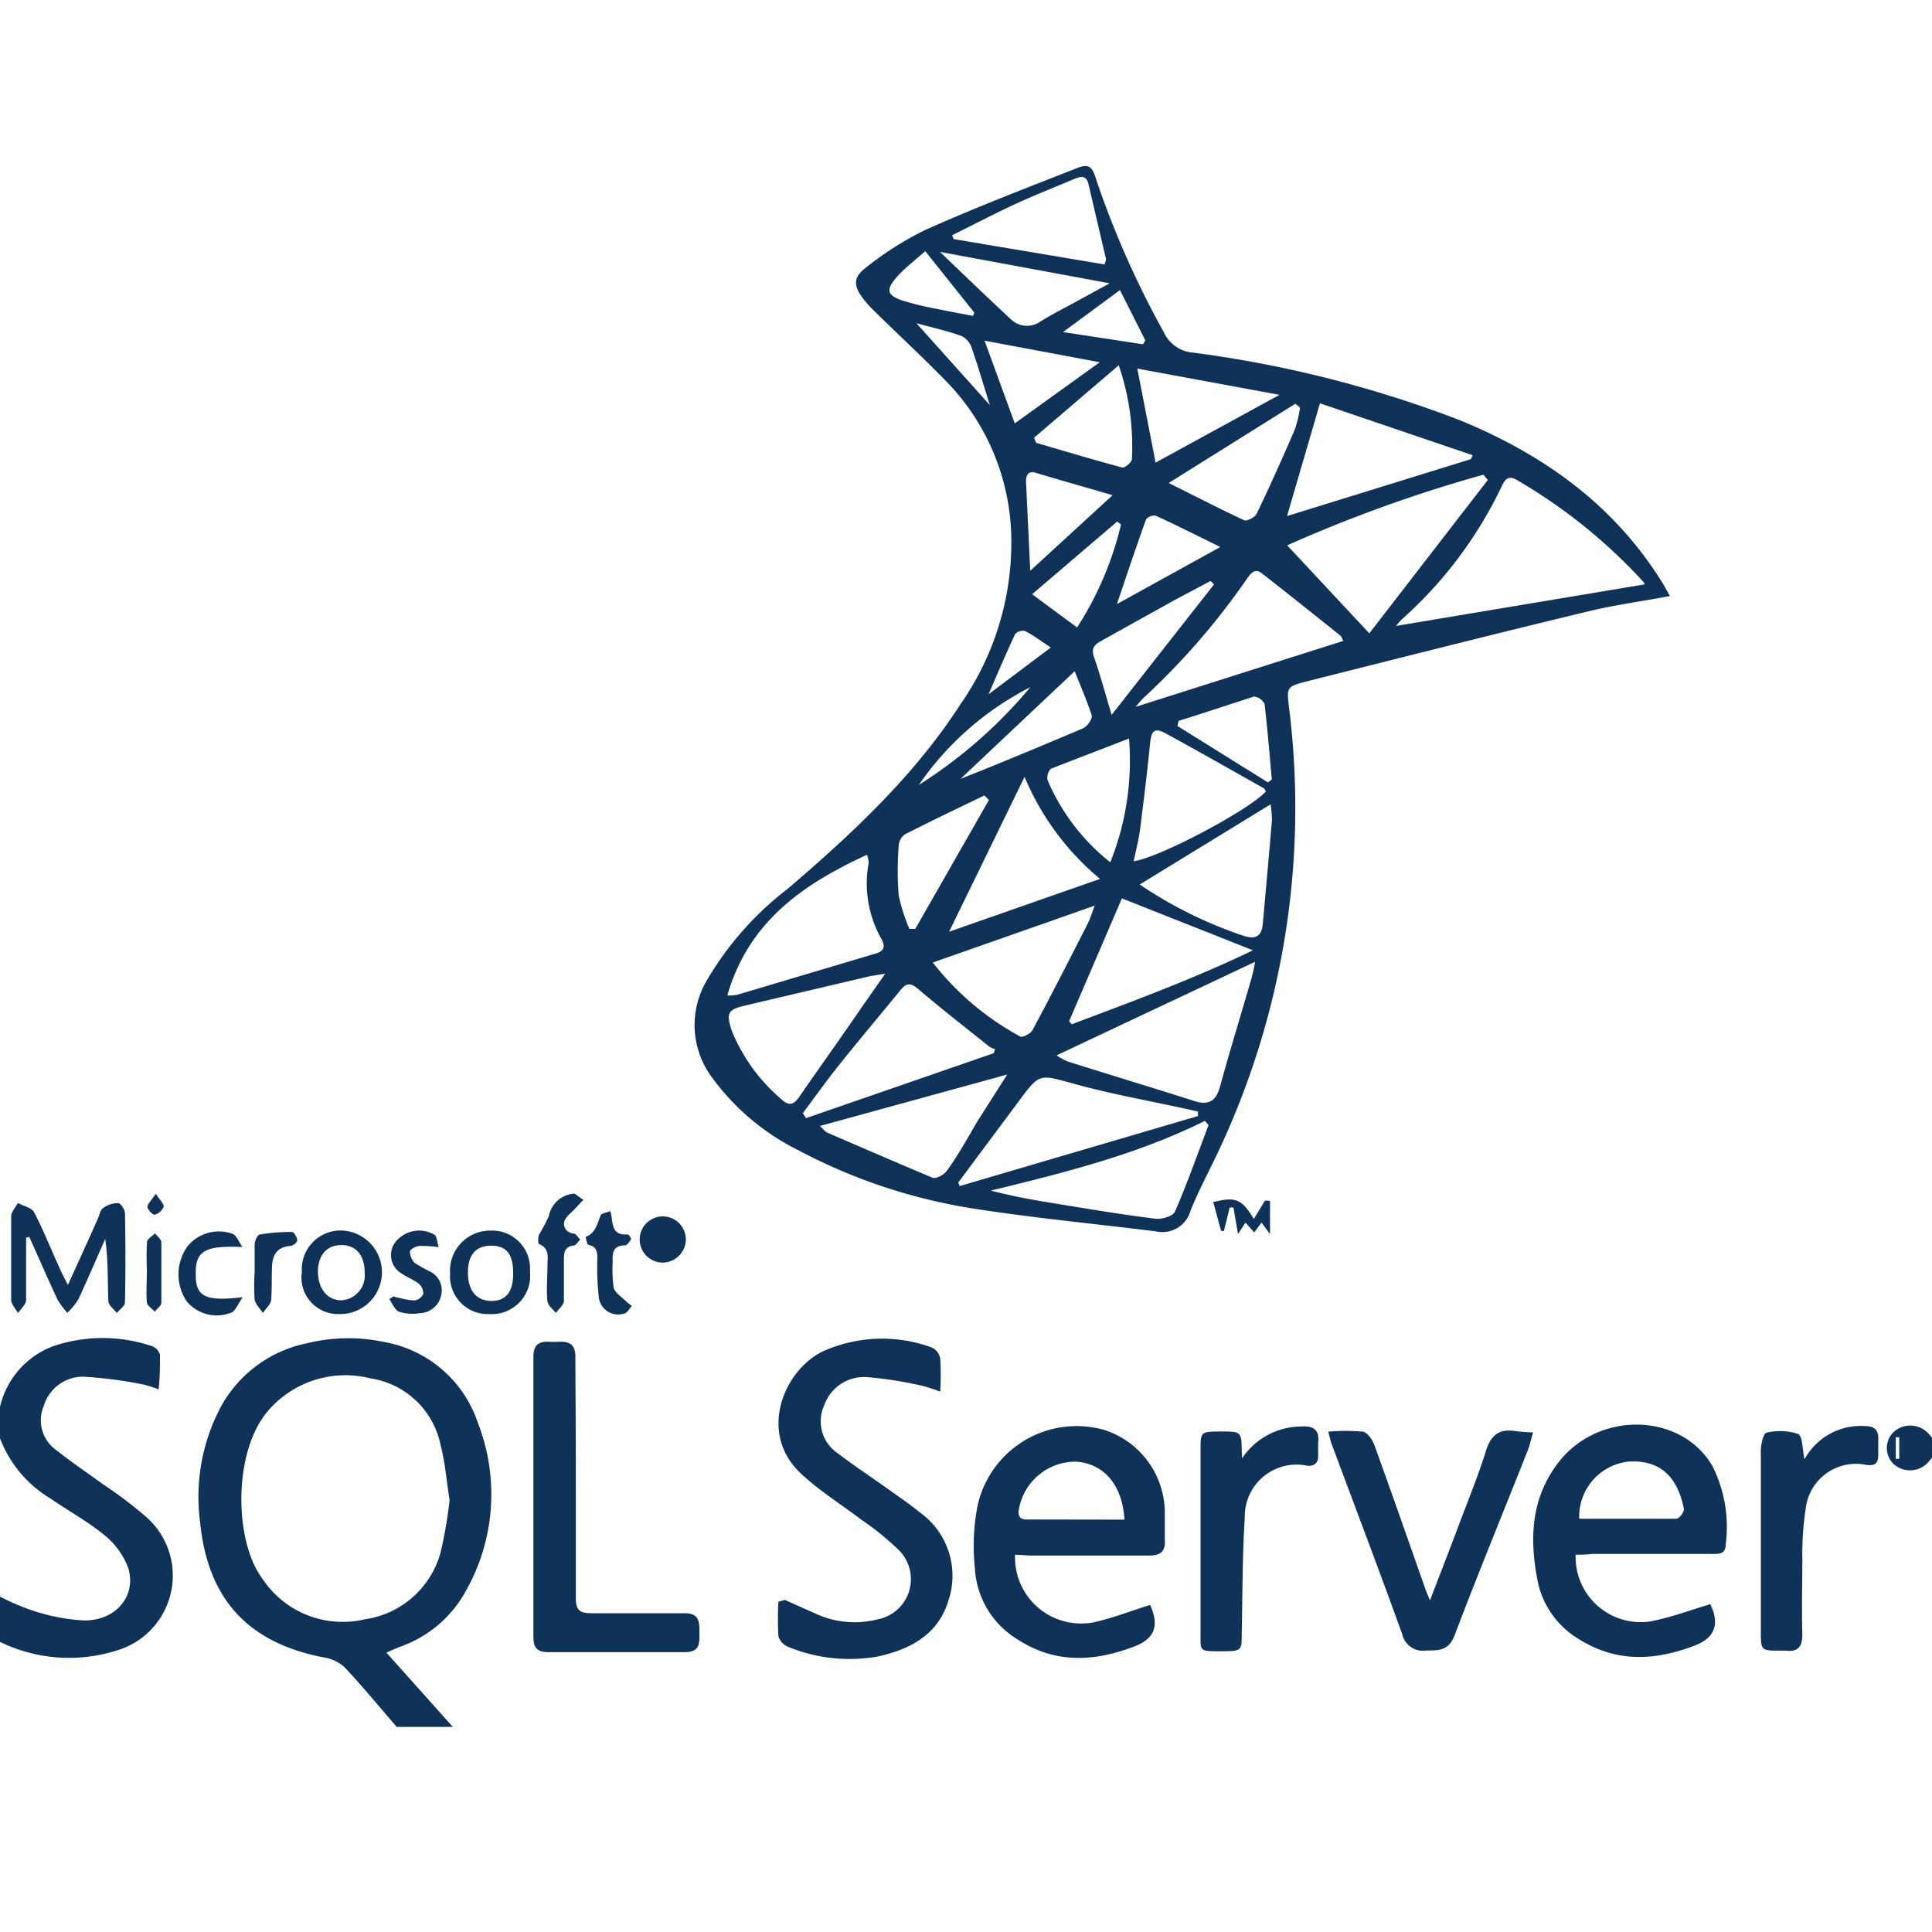 <svg id="Ebene_1" data-name="Ebene 1" xmlns="http://www.w3.org/2000/svg" viewBox="0 0 128 128">
  <title>SQLServerIconplant</title>
  <g>
    <g>
      <path  fill="#0f3259" d="M26.28,114.41c-1.16-1.34-2.29-2.72-3.5-4a2.78,2.78,0,0,0-1.43-.62c-5-1-7.61-3.92-8.1-9a12.71,12.71,0,0,1,1.22-7.27A8.39,8.39,0,0,1,20.31,89a11.51,11.51,0,0,1,5.19-.08,8,8,0,0,1,6.16,5.35,13,13,0,0,1-.72,11,8,8,0,0,1-4.34,3.8c-.29.1-.57.23-1,.42L30,114.41Zm3.51-15c-.2-1.24-.29-2.47-.59-3.63a5.6,5.6,0,0,0-4.66-4.46,6.75,6.75,0,0,0-6.78,2.15c-2.34,2.72-2.25,8.64-.37,11.13a6.37,6.37,0,0,0,6.79,2.68,6.09,6.09,0,0,0,5-4.39A28.78,28.78,0,0,0,29.79,99.36Z"/>
      <path  fill="#0f3259" d="M0,93.2a5.67,5.67,0,0,1,3.49-4,10.21,10.21,0,0,1,6.62,0,.84.84,0,0,1,.49.57c0,.71,0,1.42-.09,2.28a8.34,8.34,0,0,0-1-.32,27.93,27.93,0,0,0-4-.52,2.71,2.71,0,0,0-2.61,1.94,2.41,2.41,0,0,0,.84,2.93c1,.8,2.06,1.51,3.09,2.26a27.61,27.61,0,0,1,2.9,2.2,5.17,5.17,0,0,1-2,8.81A10.44,10.44,0,0,1,0,108.78v-3a15.62,15.62,0,0,0,2.15.92,13,13,0,0,0,3.45.66c2.09,0,3.43-1.62,2.91-3.43a5,5,0,0,0-1.59-2.22c-1.1-.91-2.38-1.6-3.56-2.42a7.94,7.94,0,0,1-3.36-4Z"/>
      <path  fill="#0f3259" d="M128,96.58a1.81,1.81,0,0,1-.18.21,1.62,1.62,0,0,1-2.38.19,1.48,1.48,0,0,1,0-2.09,1.64,1.64,0,0,1,2.39.16,1.92,1.92,0,0,1,.18.22Zm-2.17-1.36h-.23v1.43h.23Z"/>
      <path  fill="#0f3259" d="M110.64,39.49c-1.92.36-3.66.59-5.35,1C99,42,92.79,43.58,86.55,45.15c-1.32.34-1.3.39-1.15,1.72A53.36,53.36,0,0,1,80.76,76.2c-.62,1.33-1.33,2.63-1.88,4a1.94,1.94,0,0,1-2.31,1.38c-4-.5-7.95-.87-11.89-1.48a36.85,36.85,0,0,1-11.8-3.9,15.74,15.74,0,0,1-5.84-5,5.8,5.8,0,0,1-.18-6.3,20.93,20.93,0,0,1,5.31-6c4.29-3.67,8.4-7.49,11.49-12.28A18.7,18.7,0,0,0,67,35.64a15.18,15.18,0,0,0-4.39-10.46c-1.51-1.55-3.09-3-4.63-4.52a7.4,7.4,0,0,1-.76-.83c-.68-.88-.72-1.44.15-2.1a21.14,21.14,0,0,1,3.94-2.5c3.22-1.44,6.52-2.71,9.81-4,1-.42,1.22-.32,1.54.77a61.35,61.35,0,0,0,4.44,10,2.32,2.32,0,0,0,1.94,1.36,77,77,0,0,1,17.68,4.48c5.46,2.24,10.09,5.51,13.29,10.57C110.21,38.71,110.36,39,110.64,39.49Zm-1.7-.77a.16.16,0,0,0,0-.1,35.51,35.51,0,0,0-8.43-6.81c-.53-.32-.77-.11-1,.37A27.66,27.66,0,0,1,92.91,41a4.5,4.5,0,0,0-.42.47Zm-25.78,25L70,69.92a4.23,4.23,0,0,0,.75.41c2.79.88,5.6,1.73,8.39,2.62.94.3,1.44,0,1.7-1,.66-2.41,1.4-4.79,2.09-7.19A11.26,11.26,0,0,0,83.16,63.67Zm7.56-21.76L98.57,31.8l-.29-.35a94.06,94.06,0,0,0-13,4.68Zm-42.51,24a5.32,5.32,0,0,0,.62-.05L58,63.18c.65-.18.64-.53.38-1a7.46,7.46,0,0,1-.83-5,1.61,1.61,0,0,0-.11-.55C53.26,58.56,49.65,61,48.21,65.87ZM63.49,78.34l.09.24,15.79-4.64,0-.3-.68-.15c-2.53-.56-5.08-1-7.58-1.7-2.25-.61-2.22-.71-3.59,1.14ZM89,42.46c-.08-.14-.11-.28-.2-.35-1.72-1.38-3.45-2.76-5.19-4.12-.49-.38-.74,0-1,.36a47.39,47.39,0,0,1-6.86,7.9,7.53,7.53,0,0,0-.51.58ZM65.83,69.78l.1-.27a1.44,1.44,0,0,1-.36-.15c-1.6-1.28-3.22-2.54-4.78-3.87-.57-.48-.84-.26-1.2.19-1.38,1.69-2.79,3.36-4.15,5.07-.79,1-1.5,2-2.25,3l.21.33Zm5-2.12.18.2c4-1.51,8.06-3,12-4.9l-8.68-3.44ZM97.45,30.42l.12-.26L87.45,26.72l-2.18,7.47ZM58.65,64.51c-.59.1-.88.13-1.16.2l-8,1.88c-1.27.29-1.41.48-1,1.72a11.79,11.79,0,0,0,3.19,4.44c.54.52.86.53,1.3-.12,1.38-2,2.82-4,4.23-6.07Zm3.15-.74a18.58,18.58,0,0,0,5.79,4.9c.14.09.68-.18.81-.41,1.24-2.31,2.43-4.64,3.63-7,.2-.39.33-.83.5-1.26ZM80.07,74.54l-.24-.28c-4.5,2.24-9.32,3.43-14.18,4.62,1.31.34,2.61.59,3.93.8,2.31.38,4.62.77,6.94,1.06.43.06,1.19-.16,1.32-.46C78.66,78.4,79.34,76.46,80.07,74.54ZM75.51,58.6A28.36,28.36,0,0,0,82.39,62c.82.27,1.19,0,1.27-.76.21-2.3.41-4.59.61-6.89a7.21,7.21,0,0,0-.09-1.06Zm-7.63-7.13-5,10.26,10-3.5A17.63,17.63,0,0,1,67.88,51.47Zm7.23,5.59c1.77-.26,7.75-3.46,8.76-4.63-.05-.07-.08-.17-.15-.21-2.15-1.21-4.29-2.43-6.45-3.61-.78-.43-1-.22-1.08.7-.19,1.89-.42,3.78-.66,5.66C75.44,55.64,75.27,56.29,75.11,57.06ZM54.32,74.6c.25.23.34.37.47.43,2.31,1,4.62,2,7,3,.23.09.76-.2.94-.46.73-1,1.37-2.16,2-3.24l2-3.14Zm8.77-59,.09.24,10,1.68c.06-.2.11-.3.09-.38-.38-1.64-.77-3.28-1.15-4.92-.13-.59-.48-.56-.91-.38-1.29.55-2.6,1.06-3.88,1.65C65.91,14.14,64.51,14.88,63.09,15.58ZM86.13,27l-.31-.25L77.43,32c1.87.93,3.44,1.74,5,2.47.18.08.72-.2.83-.44.88-1.83,1.71-3.68,2.51-5.54A7.48,7.48,0,0,0,86.13,27ZM75.35,24.42l1.21,6.23,8.21-4.49ZM73.56,57.13a18.11,18.11,0,0,0,1.24-8.2c-1.83.71-3.51,1.35-5.17,2a.82.82,0,0,0-.22.77A13.88,13.88,0,0,0,73.56,57.13Zm.56-32.93L68.51,29l.14.34c1.9.55,3.81,1.13,5.73,1.64.15,0,.6-.34.61-.55A16.55,16.55,0,0,0,74.12,24.2ZM65.52,53l-.3-.3c-1.76.85-3.53,1.69-5.27,2.58a1,1,0,0,0-.41.78,20.73,20.73,0,0,0,0,3.25,11.55,11.55,0,0,0,.71,2.23l.39,0ZM62.28,16.69c1.59,1.53,3.12,3,4.71,4.48a1.53,1.53,0,0,0,1.91.15c.58-.36,1.18-.69,1.78-1l2.84-1.55ZM73.65,47.36l6.78-8.64-.22-.23-2.36,1.25-4.91,2.73c-.42.23-.66.49-.46,1.06C72.89,44.7,73.21,45.9,73.65,47.36ZM72.86,24l-7.63-1.43,2,5.48Zm-4.6,13.81,5.45-5c-1.89-.56-3.49-1-5.1-1.49-.52-.15-.65.21-.63.64C68.07,33.91,68.16,35.8,68.26,37.85Zm9.83,9.91-.08.38,6,3.74.25-.2c-.15-1.66-.28-3.32-.48-5a.88.88,0,0,0-.7-.49C81.4,46.69,79.75,47.24,78.09,47.76ZM71.2,44.47,63.64,51.6c2.54-1,5.34-2.17,8.12-3.35.28-.12.63-.64.57-.86C72,46.4,71.59,45.45,71.2,44.47Zm9.65-8.23c-1.59-.78-2.92-1.45-4.27-2.07a.7.7,0,0,0-.65.24c-.67,1.86-1.3,3.74-1.93,5.61Zm-9.49,5.33a21.82,21.82,0,0,0,2.91-6.82l-.25-.2-5.64,4.82ZM61.3,16.64c-.63.56-1.2,1-1.69,1.5-1,1.06-.94,1.45.44,1.85.54.16,1.09.29,1.64.4.92.19,1.85.36,2.77.54l.09-.22Zm14.42,6.17.16-.26L74.2,19.22,70.43,22Zm-15-1.39,4.86,5.42c-.38-1.2-.75-2.48-1.19-3.75a1.38,1.38,0,0,0-.66-.82C62.76,21.92,61.73,21.69,60.73,21.42ZM60.88,52a31.64,31.64,0,0,0,7.38-6.47A19.9,19.9,0,0,0,60.88,52Zm8.74-9.1c-.67-.44-1.16-.81-1.7-1.09a.71.71,0,0,0-.66.19c-.6,1.28-1.15,2.58-1.77,4Z"/>
      <path  fill="#0f3259" d="M104.39,103a4.32,4.32,0,0,0,4.92,4.43c1.36-.26,2.67-.75,4-1.15.63,1.29.32,2.22-1,2.73-2.6,1-5.15,1.17-7.65-.38a5.83,5.83,0,0,1-2.81-4c-.52-2.75-.41-5.4,1.41-7.75,2.66-3.44,8.16-3.3,10.21.28a9,9,0,0,1,.86,5.19c0,.7-.61.6-1.06.6h-7.78C105.11,103,104.75,103,104.39,103Zm.24-2.38c2.14,0,4.29,0,6.44,0,.18,0,.53-.46.49-.65-.35-1.81-1.31-3.26-3.62-3.14A3.66,3.66,0,0,0,104.63,100.65Z"/>
      <path  fill="#0f3259" d="M67.25,103a4.38,4.38,0,0,0,5.22,4.48c1.26-.28,2.48-.76,3.73-1.15.63,1.41.29,2.27-1.12,2.78-2.66,1-5.23,1.11-7.72-.53a5.88,5.88,0,0,1-2.77-4.66,13.93,13.93,0,0,1,.18-4.18,6.72,6.72,0,0,1,8.4-5,5.78,5.78,0,0,1,4,5.35c0,.62,0,1.25,0,1.88.07.82-.28,1.1-1.09,1.09-2.59,0-5.19,0-7.78,0Zm7.25-2.32c-.14-2.29-1.34-3.68-3.16-3.84a3.81,3.81,0,0,0-3.82,3.07c-.11.46,0,.76.49.76Z"/>
      <path  fill="#0f3259" d="M52,106l2,.89a6.11,6.11,0,0,0,4.12.4,2.71,2.71,0,0,0,1.41-4.61,18.38,18.38,0,0,0-2.47-2c-1.31-1-2.73-1.88-3.94-3-3-2.73-1.14-7,1.47-8.18a9.56,9.56,0,0,1,7.13-.23,1,1,0,0,1,.57.72,17.57,17.57,0,0,1,0,2.21,10.17,10.17,0,0,0-1.16-.38,25.69,25.69,0,0,0-3.67-.58,2.8,2.8,0,0,0-2.86,1.88,2.55,2.55,0,0,0,.91,3.17c1.09.83,2.23,1.58,3.35,2.38.71.51,1.44,1,2.11,1.55a5.16,5.16,0,0,1,1.85,5.87c-.69,2.22-2.51,3.17-4.62,3.65a10.71,10.71,0,0,1-6-.64,1.11,1.11,0,0,1-.63-.7,21.64,21.64,0,0,1,0-2.28Z"/>
      <path  fill="#0f3259" d="M38.15,98c0,2.63,0,5.26,0,7.88,0,.79.26,1,1,1,2.06,0,4.13,0,6.19,0,1,0,1,.58,1,1.27s.06,1.32-1,1.31c-3,0-6,0-9,0-.74,0-1-.28-1-1q0-9.29,0-18.57c0-.69.26-1,.94-1a7.85,7.85,0,0,0,.84,0c.74,0,1,.31,1,1C38.13,92.58,38.15,95.27,38.15,98Z"/>
      <path  fill="#0f3259" d="M88,94.85a13.16,13.16,0,0,1,2.3,0c.31.07.63.54.76.9,1.15,3.17,2.26,6.36,3.38,9.54.06.17.13.34.3.74.68-1.78,1.3-3.36,1.89-4.94s1.31-3.32,1.83-5c.32-1,.85-1.44,1.9-1.28a12.1,12.1,0,0,0,1.21.09c-.14.47-.21.83-.34,1.16-1.62,4.1-3.3,8.17-4.86,12.29-.39,1-1,1-1.89,1a1.4,1.4,0,0,1-1.58-1.09c-1.51-4.17-3.08-8.32-4.63-12.47C88.18,95.6,88.13,95.33,88,94.85Z"/>
      <path  fill="#0f3259" d="M82.29,96.62a4.73,4.73,0,0,1,3.87-2.11c.8-.06,1.28.16,1.17,1.08,0,.31,0,.62,0,.94s-.21.63-.71.58a3.43,3.43,0,0,0-4.15,3.42c-.16,2.55-.15,5.11-.2,7.67,0,1.19,0,1.2-1.42,1.2s-1.31,0-1.31-1.21q0-6,0-12.1c0-1.22,0-1.24,1.27-1.25,1.43,0,1.43,0,1.46,1.24Z"/>
      <path  fill="#0f3259" d="M119.55,96.69a4.24,4.24,0,0,1,4-2.21c.64,0,.92.26.89.9,0,.34,0,.69,0,1,0,.55-.19.76-.81.67a3.35,3.35,0,0,0-4,2.92,19.7,19.7,0,0,0-.22,3.26c0,1.69-.05,3.38,0,5.06,0,.83-.3,1.16-1.1,1.07-.13,0-.25,0-.38,0-1.24,0-1.27,0-1.27-1.25,0-4,0-8,0-12,0-.42.17-1.15.37-1.19a3.89,3.89,0,0,1,2.09.08C119.44,95.15,119.41,96,119.55,96.69Z"/>
      <path  fill="#0f3259" d="M1.73,82c0,1.37,0,2.75,0,4.12,0,.3-.35.59-.54.88-.15-.29-.44-.58-.45-.88,0-1.84,0-3.69,0-5.53,0-.3.29-.59.44-.89.37.2.92.31,1.08.62C2.9,81.54,3.41,82.85,4,84.13c.12.27.26.53.5,1,.73-1.61,1.37-3,2-4.43.1-.23.15-.54.33-.66a1.66,1.66,0,0,1,1-.33c.17,0,.44.43.45.67q.06,3,0,5.91c0,.24-.36.47-.54.7-.2-.26-.55-.51-.56-.78-.06-1.36,0-2.72-.21-4.12-.59,1.32-1.16,2.66-1.78,4a4.67,4.67,0,0,1-.73.89,6.39,6.39,0,0,1-.64-.86c-.65-1.38-1.25-2.78-1.88-4.17Z"/>
      <path  fill="#0f3259" d="M32.43,87.06a2.5,2.5,0,0,1-2.61-2.67,2.66,2.66,0,0,1,2.7-2.86,2.51,2.51,0,0,1,2.59,2.71A2.54,2.54,0,0,1,32.43,87.06ZM34,84.38c0-1.26-.42-1.84-1.43-1.85S31,83.11,31,84.3s.56,1.89,1.56,1.89S34,85.54,34,84.38Z"/>
      <path  fill="#0f3259" d="M20,84.27a2.57,2.57,0,0,1,2.75-2.74,2.77,2.77,0,0,1-.31,5.53A2.42,2.42,0,0,1,20,84.27Zm1.07,0c0,1.1.61,1.86,1.52,1.88a1.65,1.65,0,0,0,1.57-1.83c0-1.16-.57-1.83-1.54-1.83S21.06,83.15,21.06,84.31Z"/>
      <path  fill="#0f3259" d="M38.07,79.08l.58.42c-.19.19-.37.38-.55.58s-.59.5-.7.81.06.77.61.84c.15,0,.28.25.43.39-.14.14-.27.38-.43.4-.61.07-.65.47-.65.94,0,.91,0,1.82,0,2.72,0,.28-.35.54-.53.81-.2-.26-.53-.5-.56-.78-.08-.78,0-1.56,0-2.34,0-.54.17-1.16-.56-1.45-.07,0-.07-.44,0-.62a10.35,10.35,0,0,0,.65-1.23A1.84,1.84,0,0,1,38.07,79.08Z"/>
      <path  fill="#0f3259" d="M26.07,85.89a7.08,7.08,0,0,0,1.34.27.77.77,0,0,0,.63-.42.85.85,0,0,0-.29-.69c-.39-.3-.89-.47-1.28-.77a1.41,1.41,0,0,1-.14-2.14,2,2,0,0,1,2.48-.32c.15.16.15.47.25.81a7.45,7.45,0,0,0-1.25-.08c-.24,0-.63.21-.65.36a1.1,1.1,0,0,0,.33.77,9.1,9.1,0,0,0,1,.56,1.39,1.39,0,0,1,.74,1.57A1.49,1.49,0,0,1,27.83,87a3,3,0,0,1-1.38-.09c-.29-.11-.45-.54-.66-.84Z"/>
      <path  fill="#0f3259" d="M16.06,82.62c-2.55-.12-3.14.28-3.09,1.88,0,1.41.68,1.74,3.11,1.44-.31.45-.44.83-.7,1a2.59,2.59,0,0,1-3-.71,3.19,3.19,0,0,1,.05-3.67,2.69,2.69,0,0,1,2.94-.83C15.66,81.82,15.78,82.2,16.06,82.62Z"/>
      <path  fill="#0f3259" d="M40.44,80.24c.2.72,0,1.64,1.14,1.54.07,0,.26.27.23.32s-.25.41-.39.41c-.84,0-.85.53-.83,1.13a8.5,8.5,0,0,0,.07,1.68c.09.33.49.58.77.85a4.7,4.7,0,0,0,.43.35c-.15.17-.27.43-.46.49a1.29,1.29,0,0,1-1.73-1.08,17.93,17.93,0,0,1-.1-2.32c0-.46.09-1-.57-1.13-.11,0-.14-.34-.21-.53.66-.24.77-.85,1-1.42C39.81,80.39,40.16,80.35,40.44,80.24Z"/>
      <path  fill="#0f3259" d="M16.87,84.33c0-.62,0-1.25,0-1.86,0-.25.18-.65.33-.68a12.7,12.7,0,0,1,2.14-.17c.13,0,.35.35.35.54s-.29.37-.47.39c-.88.07-1.17.61-1.2,1.38s0,1.44-.05,2.14c0,.33-.36.61-.55.92-.19-.3-.5-.57-.55-.89a13,13,0,0,1,0-1.77Z"/>
      <path  fill="#0f3259" d="M43.91,83.65a1.53,1.53,0,1,1,1.53-1.56A1.55,1.55,0,0,1,43.91,83.65Z"/>
      <path  fill="#0f3259" d="M84.14,79.56v2.2L83.58,81l-.49.65L82.52,81l-.5.76L81.72,80l-.25,0-.38,1.55-.19,0-.52-1.91c1.48-.37,1.89-.21,2.69,1.12l.74-1.22Z"/>
      <path  fill="#0f3259" d="M9.74,84.3a18.31,18.31,0,0,1,0-2c0-.21.34-.39.53-.59.15.2.42.4.42.6,0,1.34,0,2.69,0,4,0,.2-.28.39-.44.59-.18-.2-.49-.39-.52-.61-.06-.68,0-1.37,0-2.06Z"/>
      <path  fill="#0f3259" d="M10.32,79.09c.26.41.56.67.52.87a.9.9,0,0,1-.61.52c-.11,0-.47-.35-.46-.53S10.05,79.49,10.32,79.09Z"/>
    </g>
  </g>
</svg>